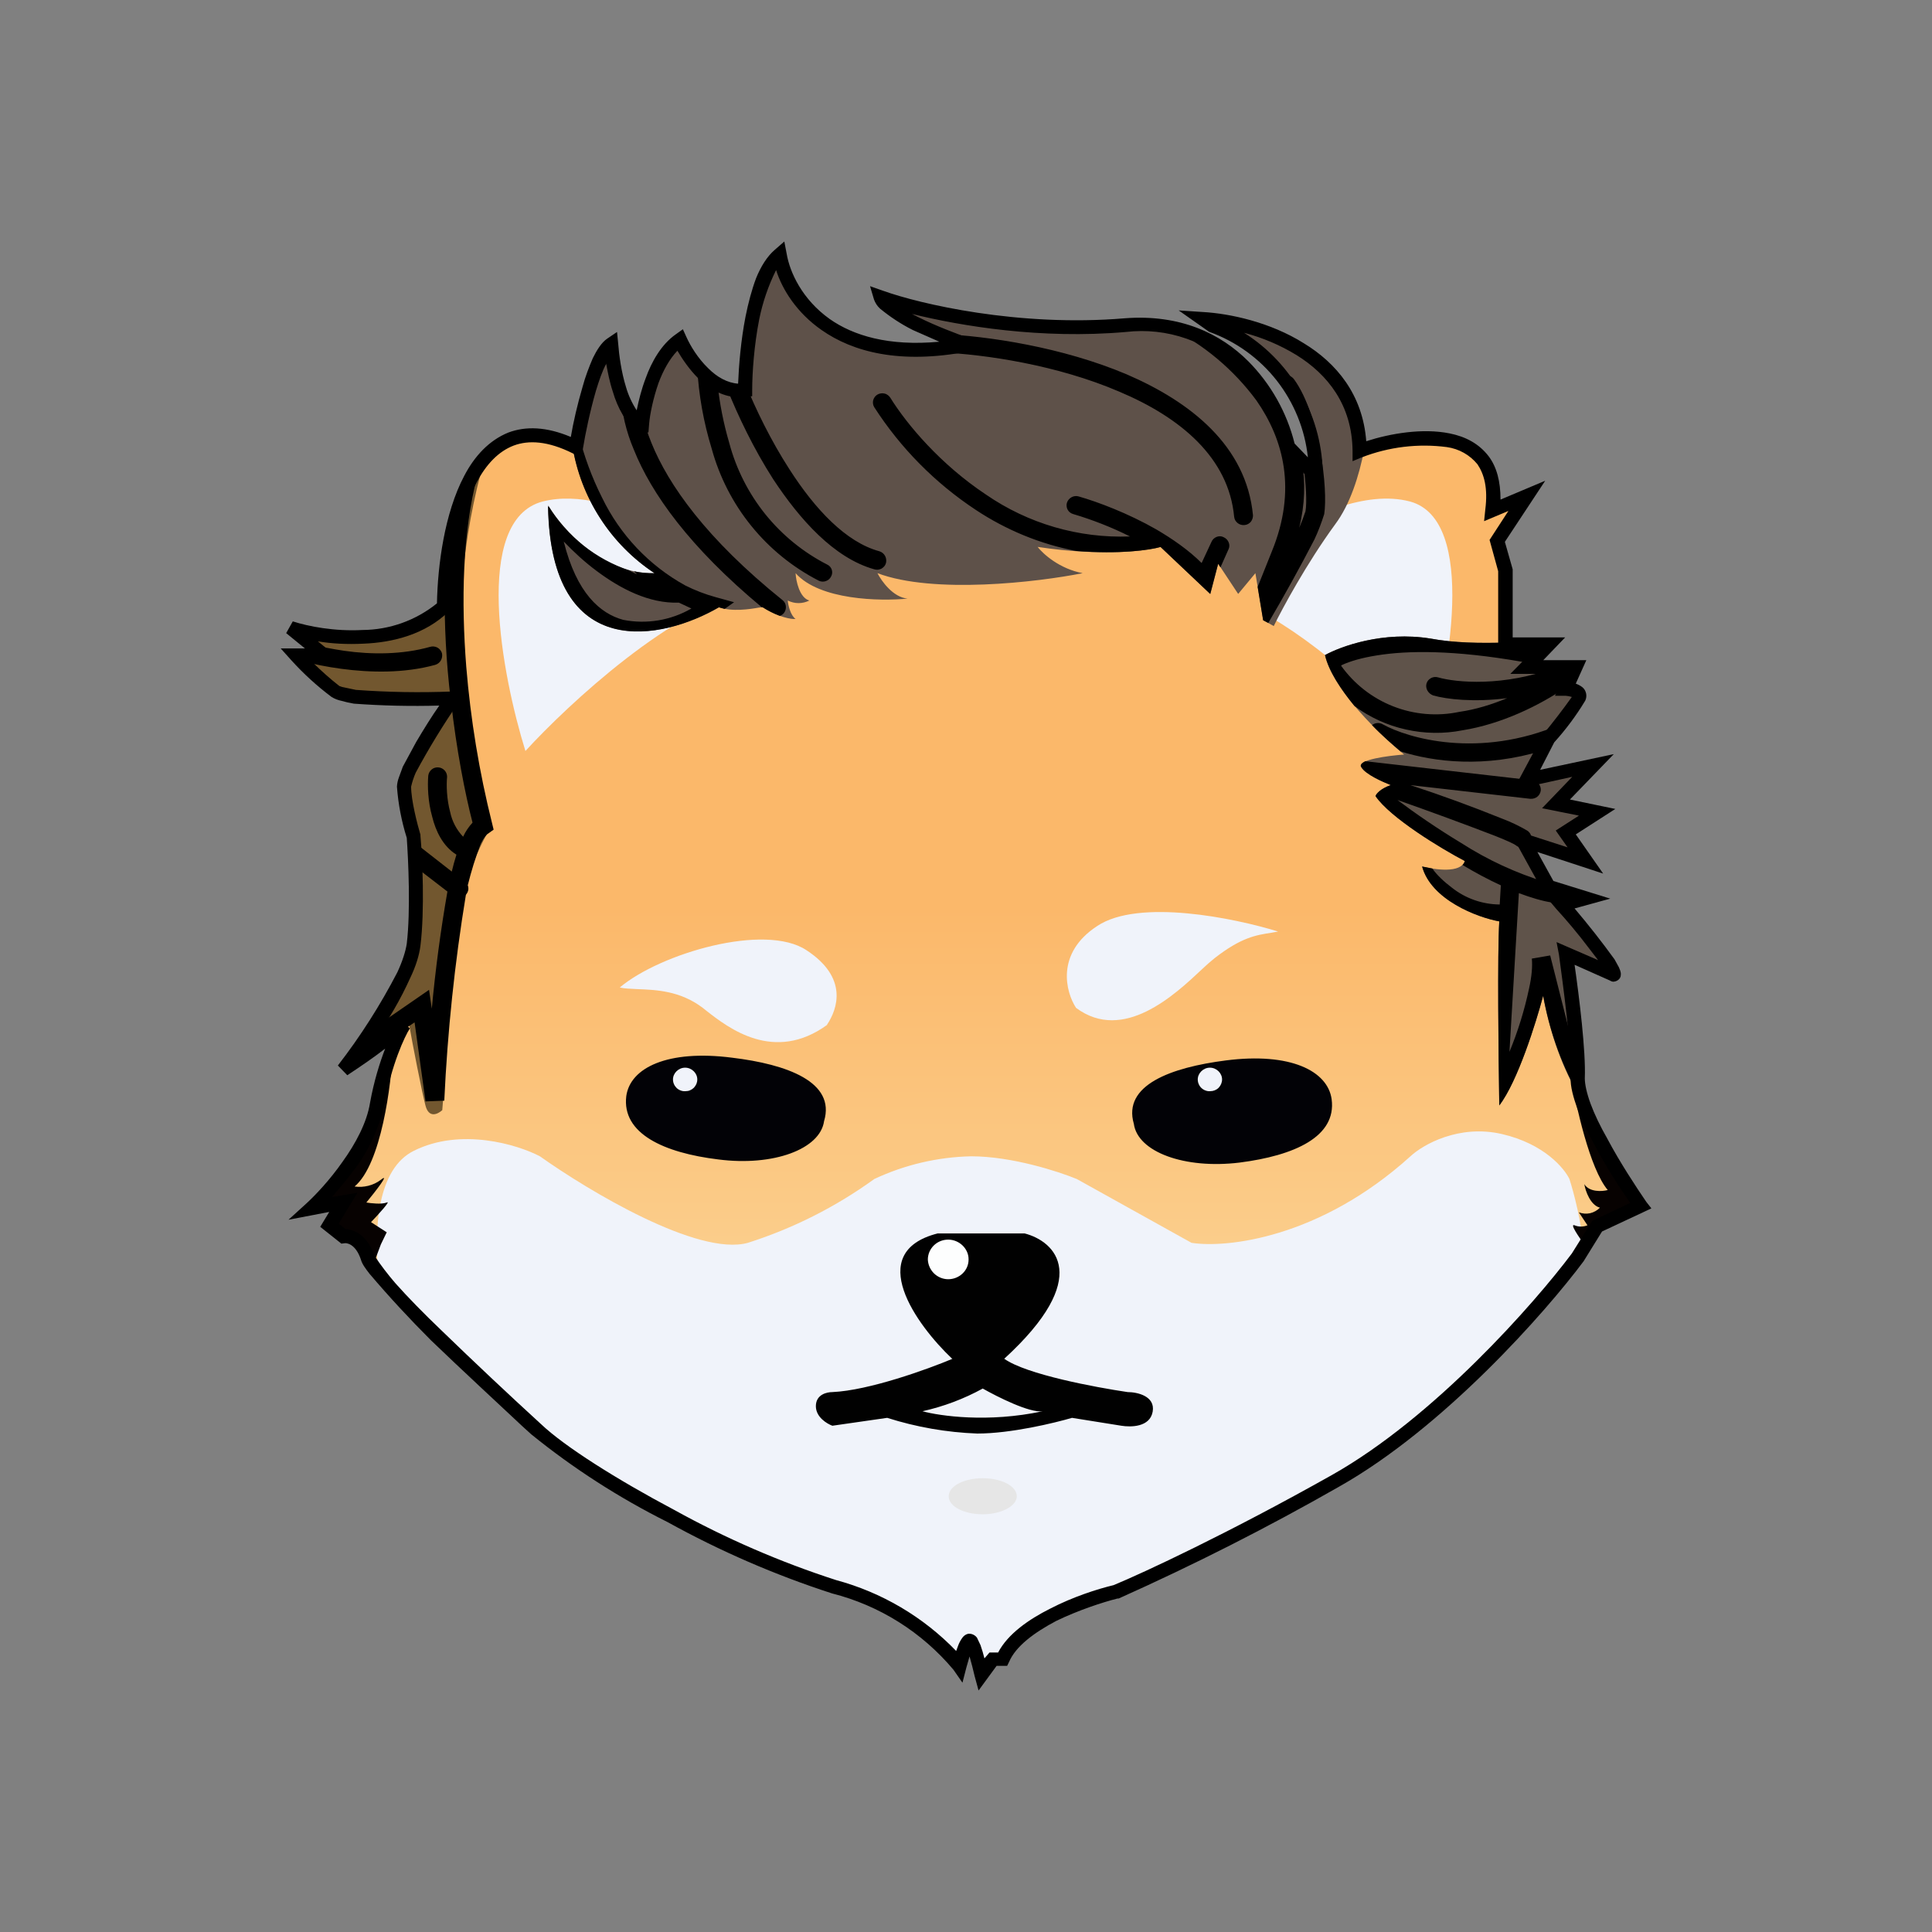 <svg width="24" height="24" viewBox="0 0 24 24" fill="none" xmlns="http://www.w3.org/2000/svg">
<rect x="0" y="0" width="24" height="24" fill="#808080" stroke="none"/>
<path d="M5.518 7.533C4.963 8.059 4.009 7.927 3.606 7.801L4.024 8.142H3.683C3.771 8.239 3.99 8.467 4.165 8.584C4.335 8.706 5.206 8.691 5.625 8.672C5.42 8.964 5.016 9.582 5.016 9.771C5.016 9.956 5.094 10.263 5.138 10.394C5.158 10.662 5.187 11.304 5.138 11.737C5.085 12.165 4.53 12.953 4.262 13.289C4.661 13.026 4.929 12.802 5.016 12.729C4.943 12.841 4.773 13.196 4.681 13.722C4.583 14.242 4.097 14.797 3.863 15.011L4.262 14.933L4.087 15.22L4.262 15.356C4.331 15.346 4.486 15.385 4.564 15.624C4.661 15.916 6.043 17.18 6.656 17.755C7.269 18.324 9.268 19.404 10.353 19.71C11.229 19.953 11.759 20.469 11.915 20.693C11.944 20.566 12.017 20.333 12.061 20.391C12.1 20.45 12.168 20.683 12.192 20.8L12.333 20.61H12.45C12.645 20.163 13.472 19.866 13.861 19.778C14.23 19.618 15.296 19.122 16.585 18.397C17.874 17.667 19.129 16.242 19.596 15.624L19.84 15.235L20.38 14.977C20.112 14.602 19.582 13.76 19.596 13.391C19.611 13.021 19.499 12.209 19.446 11.844L20.044 12.106C20.049 11.999 19.621 11.484 19.402 11.236L19.694 11.158L19.236 11.017L18.91 10.433L19.694 10.686L19.446 10.341L19.835 10.088L19.324 9.99L19.786 9.504L18.964 9.684L19.236 9.178C19.343 9.046 19.577 8.764 19.611 8.677C19.645 8.589 19.514 8.56 19.446 8.56L19.567 8.287H18.964L19.236 8.005H18.701V7.081L18.594 6.716L18.964 6.157L18.536 6.332C18.667 5.223 17.49 5.383 16.882 5.602C16.877 4.376 15.583 3.997 14.936 3.958L15.053 4.04C15.434 4.182 15.762 4.437 15.992 4.771C16.223 5.105 16.345 5.502 16.342 5.909L16.001 5.553C15.88 5.004 15.31 3.929 13.977 4.045C12.645 4.152 11.399 3.851 10.942 3.695C11.005 3.89 11.677 4.167 12.007 4.279C10.353 4.6 9.769 3.671 9.682 3.165C9.346 3.457 9.259 4.405 9.254 4.848C8.85 4.897 8.543 4.449 8.441 4.216C8.125 4.444 7.999 5.004 7.974 5.257C7.716 5.159 7.609 4.566 7.585 4.284C7.386 4.415 7.211 5.184 7.147 5.549C5.843 4.902 5.518 6.599 5.518 7.533Z" fill="url(#paint0_linear_328_20544)"/>
<path d="M15.78 7.665L16.621 6.303C16.933 6.201 17.239 6.157 17.516 6.23C18.358 6.459 18.003 8.39 17.716 9.329C17.336 8.896 16.548 8.113 15.78 7.665ZM9.348 7.344C8.37 7.529 7.062 8.745 6.527 9.329C6.235 8.39 5.865 6.459 6.741 6.23C7.616 6.006 8.847 6.877 9.348 7.344ZM19.496 14.646C19.555 14.831 19.642 15.167 19.672 15.502L19.599 15.619C19.131 16.242 17.876 17.672 16.582 18.397C15.697 18.901 14.788 19.363 13.858 19.779C13.469 19.866 12.642 20.163 12.452 20.611H12.335L12.194 20.8C12.164 20.66 12.12 20.523 12.063 20.392C12.019 20.333 11.951 20.567 11.917 20.693C11.514 20.21 10.97 19.866 10.36 19.711C9.27 19.404 7.276 18.324 6.663 17.755L6.551 17.658C6.011 17.152 5.062 16.276 4.702 15.833C4.644 15.259 4.688 14.52 5.14 14.296C5.724 14.004 6.429 14.218 6.707 14.364C7.31 14.792 8.672 15.61 9.29 15.439C9.852 15.26 10.383 14.992 10.861 14.646C11.238 14.469 11.647 14.373 12.063 14.364C12.573 14.364 13.152 14.554 13.376 14.646L14.802 15.439C15.239 15.507 16.397 15.381 17.521 14.364C17.677 14.218 18.124 13.965 18.655 14.087C19.185 14.209 19.433 14.515 19.496 14.646ZM13.629 11.504C13.109 11.844 13.24 12.326 13.367 12.52C13.955 12.958 14.597 12.355 14.933 12.039C14.983 11.991 15.035 11.946 15.089 11.902C15.42 11.645 15.6 11.616 15.799 11.586L15.877 11.572C15.342 11.406 14.145 11.158 13.629 11.504ZM10.273 12.73C10.404 12.535 10.54 12.146 10.02 11.805C9.504 11.46 8.2 11.844 7.699 12.267C7.762 12.282 7.835 12.282 7.913 12.287C8.147 12.296 8.448 12.306 8.73 12.52L8.779 12.559C9.047 12.768 9.616 13.211 10.277 12.73H10.273Z" fill="#F0F3FA"/>
<path d="M18.697 7.982C18.395 7.991 18.06 7.986 17.773 7.933C17.179 7.836 16.654 8.03 16.459 8.137C16.556 8.57 17.155 9.139 17.442 9.373C17.247 9.388 16.858 9.436 16.907 9.529C16.965 9.621 17.179 9.713 17.276 9.752C17.15 9.796 17.096 9.859 17.087 9.889C17.267 10.156 17.899 10.54 18.196 10.696C18.147 10.852 17.821 10.803 17.666 10.764C17.778 11.178 18.352 11.397 18.624 11.445C18.6 11.835 18.614 13.129 18.624 13.732C18.853 13.435 19.081 12.7 19.169 12.37C19.276 12.953 19.471 13.386 19.651 13.669C19.617 13.58 19.599 13.486 19.597 13.391C19.612 13.022 19.5 12.209 19.451 11.844L20.045 12.107C20.049 12 19.621 11.484 19.402 11.236L19.694 11.158L19.237 11.017L18.911 10.433L19.694 10.687L19.451 10.341L19.84 10.088L19.325 9.991L19.787 9.504L18.965 9.684L19.237 9.178C19.344 9.047 19.578 8.765 19.612 8.677C19.651 8.59 19.514 8.561 19.446 8.561L19.568 8.288H18.965L19.237 8.006H18.702V7.982H18.697Z" fill="#5F534A"/>
<path d="M8.935 7.543C8.234 7.947 6.838 8.258 6.809 6.278C6.984 6.57 7.49 7.139 8.132 7.12C7.861 6.941 7.63 6.708 7.454 6.434C7.278 6.161 7.161 5.855 7.11 5.534L7.154 5.553C7.213 5.184 7.388 4.415 7.592 4.279C7.611 4.566 7.718 5.155 7.976 5.252C8.001 5.004 8.122 4.444 8.443 4.22C8.541 4.449 8.852 4.897 9.256 4.848C9.256 4.41 9.353 3.452 9.684 3.165C9.767 3.671 10.35 4.6 12.009 4.284C11.678 4.167 11.007 3.895 10.939 3.695C11.401 3.856 12.642 4.152 13.979 4.04C15.312 3.929 15.877 5.004 15.998 5.549L16.344 5.913C16.348 5.506 16.227 5.108 15.996 4.773C15.765 4.438 15.436 4.182 15.055 4.04L14.938 3.958C15.585 3.997 16.879 4.376 16.884 5.602L16.947 5.583C16.884 5.909 16.772 6.264 16.587 6.512C16.232 6.998 15.93 7.558 15.823 7.777L15.692 7.704L15.595 7.12L15.381 7.378L15.133 7.003L15.035 7.378L14.417 6.794C14.242 6.843 13.702 6.916 12.89 6.794C12.958 6.882 13.162 7.066 13.449 7.12C12.89 7.232 11.596 7.383 10.9 7.12C10.949 7.217 11.095 7.422 11.275 7.436C10.934 7.47 10.18 7.456 9.883 7.12C9.888 7.217 9.932 7.426 10.054 7.46C10.012 7.481 9.966 7.492 9.92 7.492C9.873 7.492 9.828 7.481 9.786 7.46C9.791 7.519 9.82 7.645 9.883 7.689C9.83 7.694 9.674 7.67 9.475 7.543L9.426 7.548C9.319 7.567 9.09 7.602 8.93 7.543H8.935Z" fill="#5E5149"/>
<path d="M5.499 7.554C5.066 7.943 4.414 7.953 3.952 7.88C3.815 7.861 3.699 7.831 3.611 7.802L3.932 8.065L4.029 8.143H3.679C3.83 8.304 3.992 8.454 4.166 8.59C4.336 8.707 5.207 8.693 5.625 8.673C5.421 8.965 5.017 9.588 5.017 9.773C5.017 9.957 5.095 10.264 5.139 10.395C5.158 10.663 5.187 11.305 5.139 11.738C5.114 11.937 4.978 12.224 4.813 12.497C4.628 12.808 4.404 13.11 4.263 13.29C4.662 13.027 4.929 12.803 5.017 12.73L4.983 12.784L5.075 12.687C5.124 12.969 5.241 13.567 5.285 13.732C5.328 13.898 5.44 13.839 5.494 13.791C5.518 13.504 5.572 12.818 5.576 12.331C5.581 11.991 5.683 11.446 5.781 11.008C5.863 10.741 5.966 10.488 6.097 10.278C5.82 9.602 5.43 7.749 6.024 5.686C5.635 6.124 5.518 6.97 5.518 7.535C5.513 7.54 5.508 7.544 5.503 7.549H5.499V7.554Z" fill="#72572F"/>
<path d="M4.629 15.732L4.731 15.459L4.804 15.308L4.609 15.182C4.702 15.085 4.862 14.909 4.804 14.938C4.741 14.963 4.609 14.948 4.551 14.938C4.663 14.802 4.852 14.559 4.731 14.656C4.685 14.691 4.632 14.716 4.576 14.73C4.52 14.744 4.462 14.748 4.405 14.739C4.736 14.462 4.862 13.474 4.882 13.022C4.795 13.248 4.729 13.483 4.687 13.722C4.59 14.243 4.098 14.797 3.86 15.011L4.264 14.934L4.089 15.226L4.264 15.357C4.332 15.347 4.488 15.386 4.565 15.624C4.575 15.649 4.595 15.688 4.629 15.732ZM19.598 13.401L19.515 13.367C19.574 13.727 19.749 14.52 19.972 14.783C19.904 14.802 19.744 14.812 19.681 14.71C19.695 14.797 19.758 14.973 19.875 15.002C19.842 15.036 19.799 15.06 19.753 15.071C19.706 15.081 19.657 15.077 19.613 15.06L19.72 15.221C19.668 15.242 19.61 15.242 19.559 15.221C19.496 15.196 19.613 15.367 19.681 15.459H19.695L19.841 15.23L20.381 14.977C20.118 14.608 19.593 13.781 19.598 13.401Z" fill="#070201"/>
<path fill-rule="evenodd" clip-rule="evenodd" d="M11.828 16.879C11.386 16.461 10.729 15.556 11.648 15.322H12.728C13.108 15.42 13.58 15.867 12.475 16.879C12.748 17.074 13.609 17.234 14.008 17.293C14.125 17.293 14.353 17.341 14.319 17.536C14.285 17.73 14.047 17.73 13.93 17.711L13.317 17.613C13.098 17.677 12.558 17.808 12.14 17.808C11.76 17.794 11.383 17.728 11.021 17.613L10.34 17.711C10.272 17.686 10.135 17.604 10.135 17.468C10.135 17.322 10.272 17.293 10.34 17.293C10.792 17.273 11.522 17.01 11.833 16.879H11.828ZM11.459 17.531C11.72 17.473 11.973 17.378 12.208 17.249C12.388 17.351 12.792 17.555 12.952 17.531C12.271 17.677 11.673 17.589 11.459 17.531Z" fill="#010101"/>
<path d="M12.032 15.647C12.032 15.784 11.916 15.891 11.779 15.891C11.714 15.891 11.651 15.865 11.604 15.82C11.557 15.774 11.529 15.713 11.526 15.647C11.526 15.511 11.638 15.399 11.779 15.399C11.916 15.399 12.032 15.511 12.032 15.642V15.647Z" fill="#FDFEFE"/>
<path d="M12.631 18.587C12.631 18.709 12.437 18.811 12.208 18.811C11.975 18.811 11.785 18.714 11.785 18.587C11.785 18.461 11.975 18.363 12.208 18.363C12.441 18.363 12.631 18.461 12.631 18.587Z" fill="#E6E6E6"/>
<path d="M9.688 7.651C9.613 7.623 9.541 7.587 9.474 7.544H9.464C8.569 6.8 8.092 6.133 7.873 5.584C7.779 5.363 7.723 5.127 7.708 4.888C7.771 5.063 7.854 5.214 7.976 5.258L7.985 5.175C8.01 5.272 8.044 5.384 8.092 5.501C8.302 6.021 8.773 6.693 9.722 7.456C9.771 7.495 9.776 7.568 9.737 7.617C9.724 7.632 9.707 7.644 9.688 7.651ZM15.161 7.048L15.132 7.004L15.034 7.379L14.417 6.795C14.28 6.834 13.911 6.887 13.366 6.844C12.921 6.758 12.498 6.584 12.12 6.333C11.616 6 11.187 5.566 10.86 5.058C10.852 5.045 10.847 5.031 10.845 5.016C10.843 5.002 10.843 4.987 10.847 4.972C10.851 4.958 10.857 4.944 10.866 4.932C10.875 4.92 10.886 4.91 10.899 4.902C10.912 4.894 10.927 4.889 10.942 4.887C10.957 4.884 10.973 4.885 10.988 4.889C11.003 4.892 11.017 4.899 11.029 4.908C11.041 4.917 11.052 4.928 11.06 4.941C11.269 5.277 11.683 5.768 12.247 6.143C12.772 6.505 13.4 6.688 14.037 6.664C13.811 6.551 13.575 6.458 13.332 6.386C13.317 6.382 13.304 6.375 13.292 6.366C13.28 6.357 13.27 6.345 13.263 6.332C13.256 6.319 13.251 6.305 13.25 6.29C13.248 6.275 13.249 6.26 13.254 6.245C13.273 6.187 13.337 6.148 13.4 6.167C13.638 6.235 14.013 6.376 14.363 6.576C14.563 6.693 14.767 6.834 14.927 6.994L15.049 6.732C15.073 6.673 15.146 6.644 15.2 6.673C15.258 6.698 15.287 6.766 15.263 6.819L15.161 7.048ZM15.755 7.739L15.691 7.705L15.623 7.291L15.798 6.853C16.114 6.085 15.944 5.457 15.608 4.975C15.324 4.59 14.952 4.279 14.524 4.066C15.472 4.241 15.9 5.087 15.998 5.554L16.173 5.734C16.217 5.987 16.212 6.265 16.139 6.556C16.168 6.49 16.194 6.422 16.217 6.352C16.236 6.245 16.226 6.012 16.187 5.749L16.343 5.914C16.353 5.622 16.256 5.107 15.93 4.674C15.978 4.649 16.042 4.664 16.076 4.713C16.241 4.941 16.343 5.292 16.401 5.608C16.46 5.924 16.474 6.231 16.45 6.386C16.416 6.494 16.376 6.6 16.328 6.702C16.146 7.053 15.955 7.398 15.755 7.739ZM11.576 4.338C11.712 4.328 11.853 4.309 12.008 4.28C11.894 4.239 11.78 4.196 11.668 4.148C12.276 4.173 13.2 4.314 13.993 4.649C14.786 4.99 15.482 5.535 15.565 6.401C15.566 6.43 15.556 6.459 15.538 6.482C15.519 6.504 15.492 6.519 15.463 6.522C15.447 6.524 15.432 6.523 15.417 6.519C15.402 6.515 15.388 6.508 15.376 6.499C15.363 6.489 15.353 6.477 15.345 6.464C15.338 6.451 15.333 6.436 15.331 6.42C15.263 5.686 14.665 5.185 13.901 4.864C13.142 4.538 12.247 4.401 11.663 4.377C11.647 4.377 11.63 4.374 11.615 4.367C11.6 4.36 11.587 4.35 11.576 4.338ZM9.031 4.825C9.104 4.849 9.177 4.859 9.255 4.849V4.756C9.386 5.082 9.576 5.472 9.805 5.827C10.126 6.328 10.51 6.736 10.924 6.848C10.987 6.868 11.021 6.931 11.006 6.994C11.002 7.009 10.995 7.023 10.985 7.035C10.975 7.046 10.963 7.056 10.95 7.064C10.936 7.071 10.921 7.075 10.906 7.077C10.89 7.078 10.875 7.077 10.86 7.072C10.359 6.931 9.936 6.454 9.605 5.953C9.362 5.574 9.167 5.165 9.031 4.825ZM8.661 4.562C8.733 4.645 8.819 4.716 8.914 4.771C8.939 5.009 8.987 5.258 9.06 5.506C9.146 5.828 9.299 6.129 9.508 6.389C9.718 6.649 9.98 6.862 10.277 7.014C10.33 7.038 10.355 7.106 10.325 7.16C10.312 7.187 10.288 7.209 10.258 7.219C10.229 7.229 10.197 7.227 10.17 7.213C9.847 7.047 9.562 6.816 9.333 6.533C9.104 6.251 8.937 5.924 8.841 5.574C8.74 5.245 8.679 4.905 8.661 4.562ZM6.808 6.294C6.842 8.259 8.238 7.948 8.929 7.544L9.002 7.564L9.119 7.481L8.89 7.418C8.759 7.382 8.632 7.333 8.511 7.272C8.062 7.024 7.702 6.643 7.479 6.182C7.352 5.93 7.254 5.664 7.187 5.389L7.153 5.554C7.139 5.548 7.124 5.541 7.11 5.535C7.161 5.856 7.278 6.162 7.454 6.435C7.629 6.708 7.86 6.942 8.131 7.121C8.044 7.121 7.956 7.116 7.878 7.096L7.912 7.135C7.881 7.12 7.85 7.104 7.82 7.087C7.404 6.947 7.049 6.667 6.818 6.294H6.808ZM7.411 7.092C7.703 7.311 8.063 7.5 8.433 7.486L8.589 7.559C8.333 7.707 8.032 7.757 7.742 7.7C7.455 7.622 7.163 7.369 7.003 6.727C7.124 6.853 7.26 6.98 7.411 7.092ZM16.659 8.269L16.674 8.259C16.771 8.215 16.912 8.172 17.102 8.142C17.486 8.079 18.065 8.074 18.902 8.22C18.93 8.23 18.961 8.228 18.988 8.215C19.015 8.201 19.036 8.178 19.046 8.15C19.055 8.121 19.053 8.09 19.04 8.063C19.027 8.036 19.003 8.016 18.975 8.006H18.698V7.982C18.396 7.992 18.06 7.987 17.773 7.933C17.18 7.836 16.654 8.031 16.46 8.138C16.504 8.332 16.654 8.561 16.825 8.77C17.015 8.911 17.233 9.011 17.464 9.062C17.695 9.114 17.935 9.118 18.168 9.072C18.654 8.994 19.121 8.765 19.457 8.536L19.569 8.288H19.335C18.678 8.536 18.085 8.478 17.866 8.415C17.851 8.41 17.836 8.409 17.82 8.41C17.805 8.412 17.79 8.416 17.777 8.423C17.763 8.431 17.751 8.441 17.741 8.452C17.732 8.464 17.724 8.478 17.72 8.493C17.705 8.551 17.739 8.614 17.803 8.639C17.973 8.687 18.308 8.726 18.722 8.673C18.532 8.751 18.333 8.814 18.128 8.843C17.854 8.901 17.569 8.877 17.308 8.775C17.047 8.673 16.822 8.497 16.659 8.269ZM19.384 8.999C18.372 9.432 17.486 9.169 17.18 8.999C17.159 8.986 17.135 8.98 17.11 8.982C17.086 8.983 17.062 8.993 17.044 9.008C17.17 9.14 17.302 9.252 17.399 9.334C17.812 9.466 18.445 9.543 19.16 9.325L19.238 9.179C19.277 9.13 19.335 9.067 19.384 8.994V8.999ZM18.965 9.685L16.961 9.456C16.912 9.48 16.893 9.505 16.912 9.529C16.961 9.621 17.18 9.714 17.277 9.753C17.151 9.796 17.097 9.86 17.087 9.889C17.267 10.156 17.9 10.541 18.197 10.696C18.191 10.715 18.181 10.732 18.168 10.745C18.323 10.838 18.484 10.925 18.644 10.998L18.63 11.236C18.414 11.234 18.205 11.161 18.036 11.027C17.939 10.954 17.851 10.872 17.793 10.789L17.666 10.764C17.778 11.178 18.352 11.397 18.625 11.446C18.6 11.835 18.615 13.129 18.625 13.732C18.853 13.435 19.082 12.701 19.17 12.37C19.244 12.784 19.383 13.183 19.583 13.552C19.594 13.547 19.604 13.541 19.612 13.533C19.602 13.486 19.597 13.439 19.598 13.392V13.216L19.257 11.869L19.029 11.908C19.038 12 19.029 12.127 18.994 12.282C18.937 12.55 18.856 12.812 18.751 13.066L18.868 11.095C19.014 11.149 19.155 11.193 19.282 11.212C19.345 11.222 19.408 11.178 19.418 11.115V11.071L19.238 11.022L19.204 10.959C18.833 10.846 18.479 10.682 18.153 10.473C17.861 10.297 17.579 10.103 17.36 9.938C17.767 10.081 18.173 10.23 18.576 10.385C18.722 10.444 18.81 10.482 18.839 10.507C18.873 10.531 18.922 10.531 18.956 10.512L18.912 10.439L19.009 10.468C19.023 10.443 19.027 10.413 19.02 10.384C19.013 10.356 18.995 10.332 18.97 10.317C18.872 10.26 18.77 10.211 18.664 10.171C18.287 10.019 17.906 9.879 17.52 9.753L19.009 9.923C19.077 9.928 19.131 9.884 19.14 9.821C19.143 9.791 19.134 9.761 19.115 9.737C19.096 9.713 19.068 9.698 19.038 9.694L18.965 9.685ZM3.743 8.211C3.889 8.249 4.059 8.284 4.239 8.308C4.599 8.356 5.018 8.366 5.407 8.259C5.47 8.24 5.504 8.176 5.49 8.113C5.485 8.099 5.478 8.085 5.468 8.073C5.458 8.061 5.446 8.051 5.433 8.044C5.419 8.037 5.404 8.032 5.389 8.031C5.374 8.029 5.358 8.031 5.344 8.035C4.998 8.133 4.614 8.133 4.273 8.084C4.118 8.06 3.982 8.035 3.855 8.001L4.025 8.147H3.685L3.743 8.211Z" fill="black"/>
<path d="M5.524 7.314C5.519 7.769 5.543 8.224 5.597 8.676L5.622 8.672L5.602 8.706C5.67 9.314 5.777 9.859 5.87 10.219C5.822 10.271 5.783 10.329 5.753 10.394C5.672 10.309 5.616 10.203 5.592 10.087C5.549 9.927 5.544 9.756 5.554 9.649C5.554 9.62 5.543 9.592 5.523 9.57C5.503 9.549 5.476 9.535 5.447 9.533C5.416 9.53 5.386 9.539 5.363 9.558C5.339 9.577 5.324 9.605 5.32 9.635C5.31 9.761 5.315 9.956 5.369 10.146C5.412 10.321 5.5 10.511 5.67 10.617C5.648 10.687 5.629 10.756 5.612 10.827L5.145 10.462L5.159 10.768L5.558 11.075C5.474 11.557 5.409 12.042 5.364 12.53L5.33 12.296L4.639 12.773C4.521 12.95 4.396 13.122 4.264 13.288C4.663 13.026 4.931 12.802 5.018 12.729L4.965 12.826L5.15 12.7L5.286 13.682L5.519 13.673C5.559 12.817 5.648 11.964 5.787 11.119L5.792 11.109C5.805 11.094 5.813 11.075 5.817 11.056C5.82 11.036 5.818 11.016 5.811 10.997C5.854 10.822 5.907 10.65 5.972 10.481C6.011 10.403 6.045 10.365 6.064 10.355L6.132 10.306L6.113 10.228C5.953 9.589 5.846 8.939 5.792 8.282C5.729 7.475 5.743 6.609 5.933 5.899C5.941 5.871 5.937 5.841 5.923 5.816C5.668 6.275 5.531 6.79 5.524 7.314Z" fill="black"/>
<path d="M10.237 13.927C10.188 14.277 9.604 14.491 8.923 14.403C8.247 14.321 7.722 14.082 7.78 13.615C7.829 13.265 8.291 13.036 9.094 13.139C9.775 13.221 10.383 13.44 10.237 13.927ZM14.085 13.961C14.133 14.311 14.717 14.525 15.398 14.442C16.079 14.355 16.605 14.121 16.542 13.654C16.493 13.304 16.031 13.07 15.228 13.173C14.547 13.26 13.944 13.479 14.085 13.961Z" fill="#020206"/>
<path d="M8.662 13.409C8.662 13.429 8.658 13.448 8.651 13.465C8.643 13.483 8.632 13.499 8.619 13.513C8.605 13.526 8.589 13.537 8.572 13.544C8.554 13.552 8.535 13.555 8.516 13.555C8.496 13.557 8.476 13.554 8.457 13.547C8.438 13.54 8.421 13.53 8.406 13.516C8.392 13.502 8.38 13.486 8.372 13.467C8.364 13.449 8.36 13.429 8.36 13.409C8.36 13.332 8.428 13.263 8.511 13.263C8.594 13.263 8.662 13.332 8.662 13.409ZM15.181 13.409C15.181 13.448 15.165 13.485 15.138 13.513C15.111 13.54 15.073 13.555 15.035 13.555C15.015 13.557 14.995 13.554 14.976 13.547C14.957 13.54 14.94 13.53 14.925 13.516C14.91 13.502 14.899 13.486 14.891 13.467C14.883 13.449 14.879 13.429 14.879 13.409C14.879 13.332 14.947 13.263 15.03 13.263C15.113 13.263 15.181 13.332 15.181 13.409Z" fill="#F0F3FA"/>
<path d="M9.743 3L9.772 3.151C9.811 3.384 9.966 3.72 10.307 3.963C10.599 4.168 11.037 4.304 11.669 4.245L11.338 4.099C11.193 4.026 11.056 3.936 10.93 3.832C10.897 3.801 10.872 3.762 10.857 3.72L10.808 3.555L10.973 3.613C11.421 3.774 12.652 4.065 13.97 3.954C14.666 3.9 15.167 4.148 15.508 4.489C15.787 4.771 15.986 5.124 16.082 5.51L16.247 5.681C16.21 5.333 16.075 5.002 15.86 4.727C15.644 4.452 15.355 4.243 15.026 4.124L15.016 4.119L14.642 3.856L14.943 3.876C15.279 3.895 15.78 4.002 16.198 4.265C16.597 4.508 16.928 4.897 16.972 5.481C17.273 5.384 17.672 5.316 18.008 5.384C18.203 5.423 18.373 5.51 18.495 5.671C18.592 5.802 18.64 5.977 18.64 6.206L19.195 5.972L18.694 6.731L18.791 7.072V7.918H19.443L19.171 8.201H19.706L19.575 8.492L19.609 8.507C19.638 8.522 19.672 8.541 19.691 8.58C19.701 8.6 19.706 8.621 19.706 8.643C19.706 8.665 19.701 8.687 19.691 8.706C19.58 8.89 19.451 9.063 19.307 9.222L19.132 9.563L20.047 9.368L19.502 9.932L20.066 10.049L19.575 10.365L19.915 10.852L19.098 10.584L19.297 10.944L20.003 11.163L19.56 11.285C19.733 11.489 19.899 11.7 20.056 11.917L20.11 12.015C20.119 12.039 20.139 12.073 20.134 12.112C20.134 12.161 20.085 12.195 20.037 12.195C20.023 12.193 20.009 12.188 19.998 12.18L19.56 11.985C19.618 12.389 19.701 13.061 19.687 13.396C19.687 13.469 19.711 13.581 19.759 13.712C19.808 13.844 19.881 13.995 19.964 14.14C20.124 14.442 20.324 14.744 20.45 14.929L20.514 15.011L19.901 15.298L19.672 15.668C19.2 16.301 17.935 17.736 16.631 18.47C15.743 18.977 14.831 19.439 13.897 19.857H13.883C13.693 19.905 13.396 20.003 13.124 20.134C12.847 20.28 12.618 20.45 12.535 20.645L12.511 20.694H12.38L12.156 21L12.107 20.82C12.088 20.738 12.067 20.657 12.044 20.577L12.005 20.713L11.956 20.903L11.844 20.742C11.453 20.276 10.926 19.944 10.336 19.794C9.628 19.565 8.944 19.268 8.293 18.908C7.691 18.607 7.123 18.242 6.6 17.818L6.493 17.721C6.182 17.429 5.744 17.025 5.355 16.651C5.089 16.385 4.834 16.11 4.591 15.824C4.542 15.761 4.498 15.702 4.484 15.649C4.416 15.444 4.299 15.439 4.279 15.444L4.241 15.449L3.978 15.24L4.09 15.055L3.584 15.152L3.808 14.948C3.919 14.846 4.099 14.656 4.255 14.432C4.416 14.209 4.557 13.946 4.596 13.703C4.644 13.435 4.717 13.202 4.785 13.026C4.659 13.124 4.498 13.236 4.314 13.357L4.197 13.236C4.478 12.873 4.725 12.485 4.936 12.078C4.999 11.942 5.038 11.82 5.053 11.723C5.102 11.309 5.072 10.682 5.053 10.409C4.988 10.202 4.947 9.988 4.931 9.772C4.933 9.732 4.942 9.693 4.956 9.655L5.004 9.524L5.17 9.217C5.262 9.062 5.364 8.896 5.457 8.765C5.103 8.775 4.749 8.767 4.396 8.741C4.344 8.732 4.292 8.721 4.241 8.706C4.198 8.697 4.157 8.681 4.119 8.658C3.938 8.522 3.77 8.369 3.618 8.201L3.487 8.055H3.788L3.555 7.865L3.637 7.719C3.832 7.782 4.158 7.845 4.503 7.826C4.84 7.824 5.166 7.707 5.428 7.495C5.437 7.028 5.52 6.376 5.768 5.909C5.895 5.666 6.075 5.471 6.313 5.374C6.532 5.291 6.79 5.301 7.091 5.428C7.121 5.248 7.174 5.019 7.237 4.805C7.271 4.678 7.32 4.552 7.364 4.45C7.412 4.352 7.471 4.255 7.544 4.206L7.665 4.124L7.68 4.275C7.69 4.411 7.719 4.625 7.777 4.81C7.806 4.911 7.851 5.008 7.909 5.097C7.933 4.98 7.967 4.839 8.021 4.698C8.094 4.494 8.215 4.279 8.395 4.153L8.483 4.09L8.527 4.187C8.575 4.294 8.668 4.45 8.799 4.576C8.906 4.683 9.032 4.756 9.169 4.766C9.178 4.542 9.203 4.231 9.261 3.934C9.295 3.764 9.339 3.598 9.392 3.457C9.451 3.311 9.529 3.185 9.626 3.102L9.743 3ZM19.852 11.927L19.74 11.781C19.609 11.606 19.448 11.416 19.336 11.295L19.249 11.192L19.39 11.153L19.176 11.09L18.733 10.287L19.473 10.526L19.326 10.317L19.614 10.132L19.156 10.04L19.531 9.65L18.801 9.811L19.166 9.13L19.171 9.12C19.295 8.97 19.413 8.816 19.526 8.658C19.501 8.65 19.475 8.645 19.448 8.643H19.317L19.433 8.371H18.762L19.035 8.094H18.611V7.096L18.504 6.707L18.738 6.347L18.436 6.474L18.451 6.328C18.485 6.06 18.436 5.89 18.354 5.768C18.259 5.651 18.123 5.575 17.974 5.554C17.617 5.507 17.254 5.551 16.918 5.681L16.802 5.729V5.603C16.797 5.029 16.49 4.649 16.106 4.411C15.903 4.287 15.684 4.194 15.454 4.134C15.754 4.323 16.001 4.586 16.172 4.898C16.343 5.209 16.433 5.559 16.432 5.914V6.123L15.921 5.593L15.916 5.574C15.83 5.209 15.645 4.876 15.381 4.61C15.2 4.429 14.981 4.291 14.739 4.207C14.497 4.122 14.239 4.094 13.985 4.124C12.934 4.216 11.942 4.051 11.329 3.9L11.416 3.944C11.63 4.051 11.878 4.143 12.039 4.202L12.341 4.304L12.024 4.367C11.178 4.528 10.594 4.372 10.205 4.099C9.898 3.885 9.718 3.598 9.641 3.355C9.544 3.549 9.474 3.756 9.431 3.968C9.368 4.289 9.344 4.63 9.344 4.844V4.922L9.266 4.931C9.023 4.961 8.823 4.844 8.672 4.698C8.565 4.591 8.478 4.464 8.415 4.357C8.317 4.459 8.239 4.601 8.181 4.756C8.113 4.951 8.074 5.145 8.064 5.262L8.055 5.374L7.948 5.335C7.858 5.299 7.782 5.234 7.734 5.15C7.685 5.068 7.641 4.965 7.612 4.863C7.573 4.747 7.549 4.62 7.529 4.513V4.523C7.481 4.61 7.442 4.727 7.403 4.854C7.33 5.106 7.271 5.389 7.242 5.569L7.223 5.685L7.116 5.632C6.804 5.476 6.566 5.466 6.381 5.535C6.191 5.608 6.041 5.768 5.924 5.987C5.69 6.43 5.608 7.072 5.608 7.534V7.568L5.578 7.592C5.287 7.879 4.883 7.982 4.513 7.996C4.314 8.006 4.119 7.996 3.949 7.967L4.27 8.23H3.885C3.983 8.327 4.114 8.444 4.216 8.522C4.238 8.531 4.261 8.538 4.284 8.541L4.421 8.57C4.819 8.599 5.218 8.606 5.617 8.59L5.797 8.575L5.7 8.721C5.506 9.003 5.327 9.295 5.165 9.597C5.14 9.653 5.121 9.712 5.107 9.772C5.107 9.942 5.184 10.239 5.223 10.37V10.385C5.248 10.657 5.277 11.309 5.223 11.747C5.209 11.864 5.165 12.005 5.097 12.146C4.975 12.417 4.825 12.675 4.649 12.915C4.805 12.798 4.912 12.705 4.961 12.666L5.092 12.774C5.029 12.871 4.863 13.221 4.771 13.737C4.705 14.024 4.579 14.294 4.401 14.53C4.304 14.661 4.207 14.773 4.124 14.87L4.44 14.817L4.207 15.201L4.294 15.269C4.411 15.274 4.571 15.357 4.649 15.595C4.729 15.716 4.817 15.831 4.912 15.941C5.063 16.111 5.262 16.315 5.481 16.524C5.889 16.919 6.303 17.309 6.722 17.692C7.014 17.969 7.661 18.378 8.376 18.757C9.016 19.111 9.689 19.403 10.385 19.628C10.953 19.781 11.469 20.085 11.878 20.509L11.903 20.441C11.916 20.406 11.934 20.373 11.956 20.343C11.974 20.318 12 20.301 12.029 20.295C12.083 20.29 12.122 20.324 12.136 20.343L12.18 20.436C12.199 20.49 12.215 20.545 12.229 20.601L12.292 20.528H12.399C12.521 20.295 12.783 20.115 13.046 19.983C13.328 19.837 13.63 19.74 13.834 19.691C14.209 19.536 15.264 19.044 16.544 18.324C17.814 17.609 19.059 16.194 19.526 15.571L19.779 15.167L20.251 14.943C20.119 14.754 19.949 14.491 19.808 14.223C19.727 14.077 19.655 13.926 19.594 13.771C19.546 13.635 19.506 13.498 19.511 13.386C19.526 13.026 19.414 12.219 19.366 11.859L19.336 11.703L19.852 11.927Z" fill="black"/>
<defs>
<linearGradient id="paint0_linear_328_20544" x1="11.998" y1="2.999" x2="11.998" y2="20.999" gradientUnits="userSpaceOnUse">
<stop offset="0.46" stop-color="#FBB86A"/>
<stop offset="1" stop-color="#FBE9B6"/>
</linearGradient>
</defs>
</svg>
